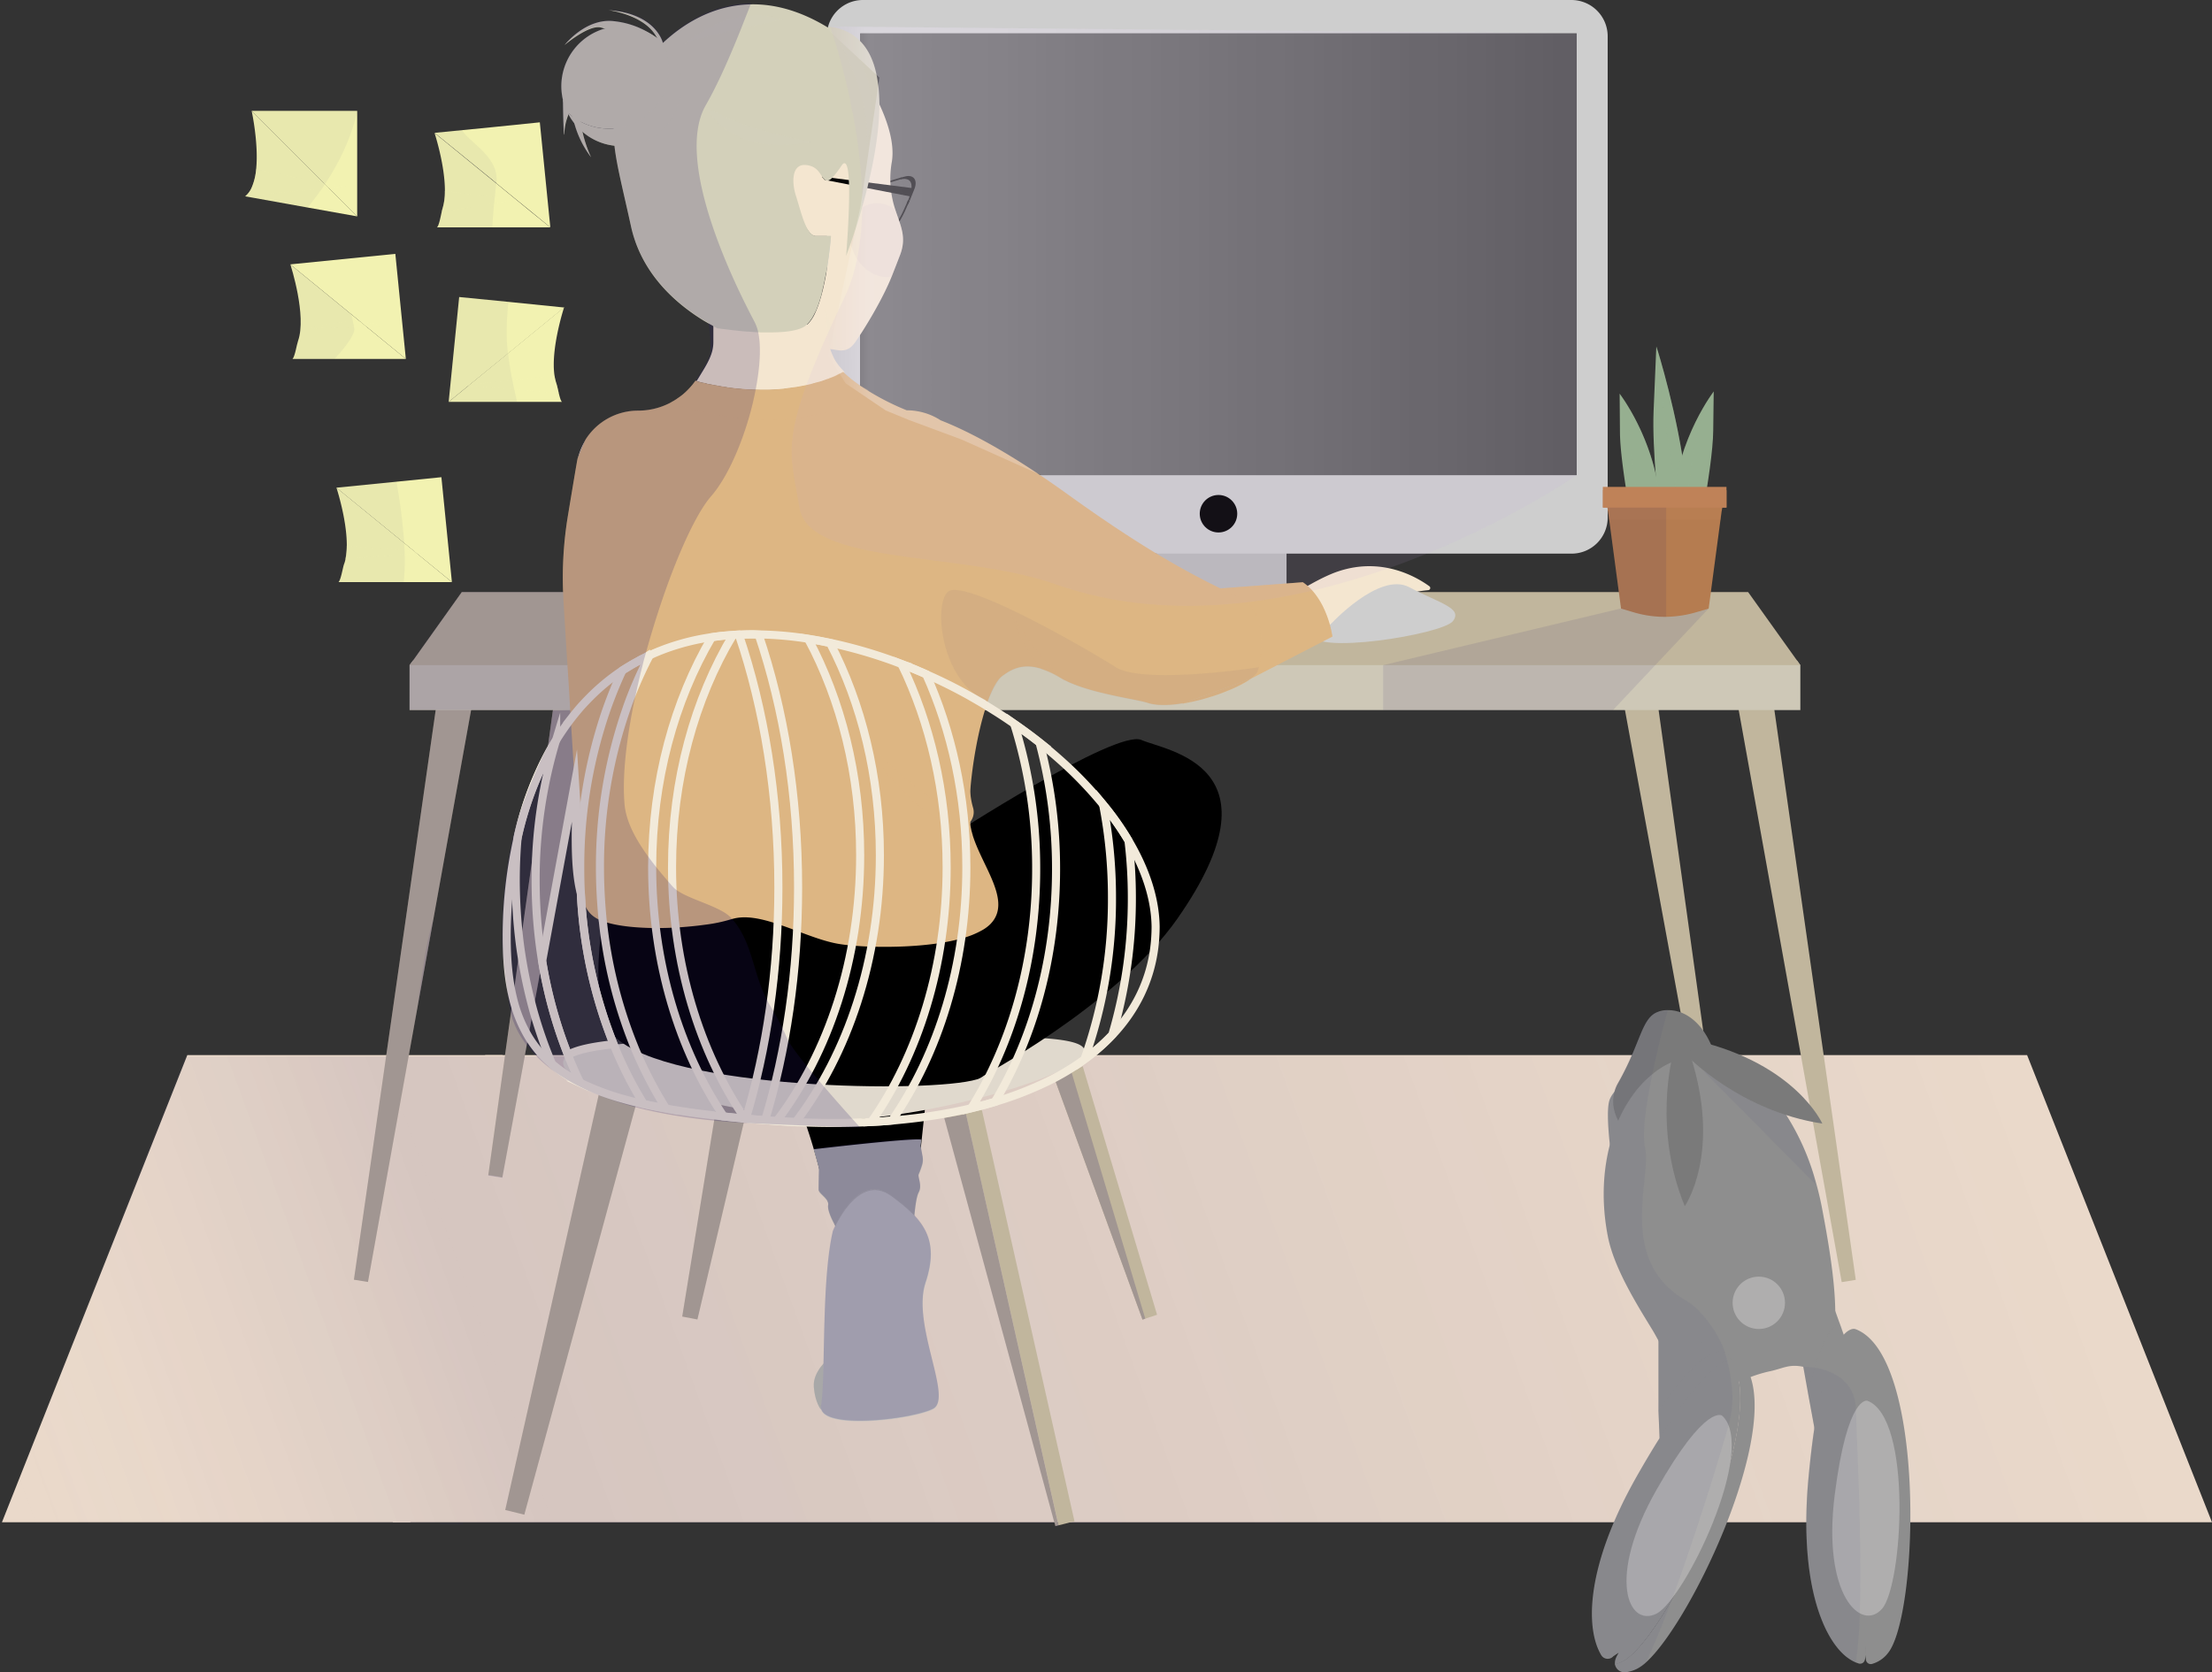<svg id="Layer_1" data-name="Layer 1" xmlns="http://www.w3.org/2000/svg" xmlns:xlink="http://www.w3.org/1999/xlink" viewBox="0 0 1368.6 1034.83"><rect x="0" y="0" width="1368.6" height="1034.83" fill="#333333" stroke="none"/><defs><linearGradient id="linear-gradient" x1="70.71" y1="-12.75" x2="1271.7" y2="424.93" gradientTransform="matrix(1, 0, 0, -1, -16.53, 1035.9)" gradientUnits="userSpaceOnUse"><stop offset="0" stop-color="#fff" stop-opacity="0"/><stop offset="0.05" stop-color="#bfbdd4" stop-opacity="0.1"/><stop offset="0.1" stop-color="#8582ac" stop-opacity="0.21"/><stop offset="0.15" stop-color="#57528d" stop-opacity="0.3"/><stop offset="0.19" stop-color="#363077" stop-opacity="0.39"/><stop offset="0.22" stop-color="#221c69" stop-opacity="0.45"/><stop offset="0.24" stop-color="#1b1464" stop-opacity="0.5"/><stop offset="0.98" stop-color="#1b1464" stop-opacity="0"/></linearGradient><linearGradient id="linear-gradient-2" x1="526.63" y1="880.7" x2="992.03" y2="880.7" gradientTransform="matrix(1, 0, 0, -1, -16.53, 1035.9)" gradientUnits="userSpaceOnUse"><stop offset="0" stop-color="#fff" stop-opacity="0"/><stop offset="0.06" stop-color="#fff" stop-opacity="0.29"/><stop offset="1" stop-color="#fff" stop-opacity="0"/></linearGradient></defs><polygon points="1368.6 942 1.2 942 115.9 652.9 1254.2 652.9 1368.6 942" style="fill:#ead9ca"/><polygon points="311 652.9 293.2 743.1 254.1 941 253.9 942 243 942 243.2 941 279 759.8 300.2 652.9 311 652.9" style="fill:#ead9ca"/><polygon points="1086 653.8 1143.2 942.9 1154.1 942.9 1096.9 653.8 1086 653.8" style="fill:#ead9ca"/><polygon points="1252.9 653.8 1367.3 942.9 286.3 942.4 286.1 943.3 272.3 943.3 272.5 942.4 0 942.9 114.7 653.8 1209 653.3 1252.9 653.8" style="opacity:0.2;isolation:isolate;fill:url(#linear-gradient)"/><path d="M362.23,257.5c.6,2.4,1.2,4.8,2,5.5h-70.1l12.1-9.9.9-.8h0l23.6-19.3,34.8-28.5c-.2.7-8.4,25.9-5.9,42.3a33.33,33.33,0,0,0,1.2,5C361.23,253,361.73,255.3,362.23,257.5Z" transform="translate(-16.53 -14.3)" style="fill:#f2f2b1"/><polygon points="349.1 190.3 349.1 190.3 314.3 218.8 290.6 238.1 290.6 238.1 289.7 238.8 277.6 248.7 284.1 183.8 314.6 186.8 349.1 190.3" style="fill:#f2f2b1"/><polygon points="340.5 140.7 340.5 140.7 328.7 131 319.7 123.7 307.1 113.4 307.1 113.3 269 82.3 269 82.2 303.6 78.8 334 75.7 340.5 140.7" style="fill:#f2f2b1"/><path d="M357,155h-70.1c1.3-1.2,2.2-6.5,2.9-9.5.2-.7.3-1.2.4-1.6a36.3,36.3,0,0,0,1.6-11.3c.1-15.9-6.2-35.4-6.4-36l38.1,31.1,12.7,10.4,8.9,7.3Z" transform="translate(-16.53 -14.3)" style="fill:#f2f2b1"/><path d="M336.23,138l-14.1,2.2-32.4,5.2c.2-.7.3-1.2.4-1.6a36.3,36.3,0,0,0,1.6-11.3l30.7,3.8Z" transform="translate(-16.53 -14.3)" style="fill:#f2f2b1;opacity:0.4;isolation:isolate"/><polygon points="221 68.6 221 133.9 200.3 113.2 155.7 68.6 221 68.6" style="fill:#f2f2b1"/><path d="M237.53,148.2l-30.8-5.5-34.5-6.2-4-.7.2-.2a14.62,14.62,0,0,0,3.8-5.2,36.57,36.57,0,0,0,2.8-11.6c1.6-15.9-2.8-35.9-2.8-35.9l44.6,44.6Z" transform="translate(-16.53 -14.3)" style="fill:#f2f2b1"/><polygon points="244.6 157.1 251.1 222.1 179.6 163.6 244.6 157.1" style="fill:#f2f2b1"/><path d="M267.63,236.4h-70.1c1.5-1.5,2.6-8.9,3.4-11.1,5.5-15.7-4.5-46.5-4.7-47.3L234,208.9h0Z" transform="translate(-16.53 -14.3)" style="fill:#f2f2b1"/><polygon points="279.6 360.2 279.6 360.2 257.8 342.4 257.8 342.4 256 340.9 250 336 246.7 333.3 208.1 301.8 245.2 298.1 273.1 295.3 279.6 360.2" style="fill:#f2f2b1"/><path d="M224.63,316.1Z" transform="translate(-16.53 -14.3)" style="fill:#f2f2b1"/><path d="M296.13,374.5H226c1.5-1.5,2.6-8.9,3.4-11.1a16.81,16.81,0,0,0,.9-3.2,42.23,42.23,0,0,0,.8-8.2c.1-15.9-6.2-35.3-6.4-35.9l38.6,31.5,3.3,2.7,6,4.9,1.8,1.5h0Z" transform="translate(-16.53 -14.3)" style="fill:#f2f2b1"/><path d="M282.93,356l-8.6.7h0l-7.5.6-36.6,2.9a42.23,42.23,0,0,0,.8-8.2l35.7,2.7,5.7.4Z" transform="translate(-16.53 -14.3)" style="fill:#f2f2b1;opacity:0.4;isolation:isolate"/><path d="M207.43,217.6s28.1-8.7,45.7-1.3Z" transform="translate(-16.53 -14.3)" style="fill:#f2f2b1;opacity:0.4;isolation:isolate"/><path d="M230.33,129.5l-10.5,1.1-4.1.4-47.3,4.7a14.62,14.62,0,0,0,3.8-5.2,36.57,36.57,0,0,0,2.8-11.6c10,2.2,28.7,6.3,41.8,8.7.4.1.7.1,1.1.2A112.83,112.83,0,0,0,230.33,129.5Z" transform="translate(-16.53 -14.3)" style="fill:#f2f2b1;opacity:0.4;isolation:isolate"/><path d="M362.23,257.5l-56-4.4-3.6-.3,4.5-.5,52.5-5.5a24.41,24.41,0,0,0,1.2,5C361.23,253,361.73,255.3,362.23,257.5Z" transform="translate(-16.53 -14.3)" style="fill:#f2f2b1;opacity:0.4;isolation:isolate"/><rect x="715.7" y="327.3" width="80.3" height="54.4" style="fill:#bababa"/><polygon points="1139.5 793.4 1148.2 792 1095.7 424.4 1073.7 427.9 1139.5 793.4" style="fill:#c1b69d"/><polygon points="1054.2 704.7 1062.9 703.3 1020.8 400.5 998.9 404.1 1054.2 704.7" style="fill:#c1b69d"/><path d="M310.13,442.2,308,453.7l-23.3,129.2h0l-10.1,56h0l-8.4,46.5-22,122.2-8.7-1.4,17.4-120.6,33.2-231.9,2.2-15Z" transform="translate(-16.53 -14.3)" style="fill:#c1b69d"/><polygon points="366.1 427.9 365.6 430.6 364 439.4 355.8 484.3 355.8 484.3 335.5 594.6 329.9 625 326.9 641.3 321.4 671.3 310.8 728.5 302.1 727.1 309.9 671.3 317.4 617.6 321.8 585.4 338.1 468.7 342.1 439.4 344.2 424.4 352.1 425.7 366.1 427.9" style="fill:#c1b69d"/><path d="M507.83,690.6a358.53,358.53,0,0,1,15.5,46.8c5,20.4,12.6,43.4,12.6,43.4h44.3l4.8-44.6,4.8-45.2Z" transform="translate(-16.53 -14.3)"/><path d="M539.73,219" transform="translate(-16.53 -14.3)" style="fill:none"/><path d="M564.53,274.5c-20-10-25.6-25.4-26.5-37.4" transform="translate(-16.53 -14.3)" style="fill:none"/><path d="M546,225.5c-.2.3-.4.5-.6.8a9.86,9.86,0,0,1-7.5,4.7,9,9,0,0,1-2.8-.1c-.5-.1-1-.1-1.4-.2a4.33,4.33,0,0,1-.5-.1,4.33,4.33,0,0,1-.5-.1c-.4-.1-.8-.1-1.1-.2s-.4-.1-.7-.1a4.48,4.48,0,0,0-1.1-.1l-.1.3a33.35,33.35,0,0,0,1.6,4,39.87,39.87,0,0,0,7.7,10.1h0a.1.1,0,0,1,.1.1,70.5,70.5,0,0,0,5.8,5.1h0l.1.1c.7.5,1.3,1,2,1.5a9.06,9.06,0,0,0,1.6,1.1V221.6C547.73,223,546.83,224.3,546,225.5Zm0,0c-.2.3-.4.5-.6.8a9.86,9.86,0,0,1-7.5,4.7,9,9,0,0,1-2.8-.1c-.5-.1-1-.1-1.4-.2a4.33,4.33,0,0,1-.5-.1,4.33,4.33,0,0,1-.5-.1c-.4-.1-.8-.1-1.1-.2s-.4-.1-.7-.1a4.48,4.48,0,0,0-1.1-.1l-.1.3a33.35,33.35,0,0,0,1.6,4,39.87,39.87,0,0,0,7.7,10.1h0a.1.1,0,0,1,.1.1,70.5,70.5,0,0,0,5.8,5.1h0l.1.1c.7.5,1.3,1,2,1.5a9.06,9.06,0,0,0,1.6,1.1V221.6C547.73,223,546.83,224.3,546,225.5ZM988.83,14.3H550.43a22.35,22.35,0,0,0-21.5,16.3c0,.1-.1.3-.1.4-.1.4-.2.9-.3,1.3v.2a25.81,25.81,0,0,0-.4,4V180.7h0V334.6a21.67,21.67,0,0,0,5.7,14.8h0a22.21,22.21,0,0,0,16.7,7.5h438.4a22.32,22.32,0,0,0,22.3-22.3V36.6A22.47,22.47,0,0,0,988.83,14.3Zm3.2,294H548.73V35H992ZM546,225.5c-.2.3-.4.5-.6.8a9.86,9.86,0,0,1-7.5,4.7,9,9,0,0,1-2.8-.1c-.5-.1-1-.1-1.4-.2a4.33,4.33,0,0,1-.5-.1,4.33,4.33,0,0,1-.5-.1c-.4-.1-.8-.1-1.1-.2s-.4-.1-.7-.1a4.48,4.48,0,0,0-1.1-.1l-.1.3a33.35,33.35,0,0,0,1.6,4,39.87,39.87,0,0,0,7.7,10.1h0a.1.1,0,0,1,.1.1,70.5,70.5,0,0,0,5.8,5.1h0l.1.1c.7.5,1.3,1,2,1.5a9.06,9.06,0,0,0,1.6,1.1V221.6C547.73,223,546.83,224.3,546,225.5Zm0,0c-.2.3-.4.5-.6.8a9.86,9.86,0,0,1-7.5,4.7,9,9,0,0,1-2.8-.1c-.5-.1-1-.1-1.4-.2a4.33,4.33,0,0,1-.5-.1,4.33,4.33,0,0,1-.5-.1c-.4-.1-.8-.1-1.1-.2s-.4-.1-.7-.1a4.48,4.48,0,0,0-1.1-.1l-.1.3a33.35,33.35,0,0,0,1.6,4,39.87,39.87,0,0,0,7.7,10.1h0a.1.1,0,0,1,.1.1,70.5,70.5,0,0,0,5.8,5.1h0l.1.1c.7.5,1.3,1,2,1.5a9.06,9.06,0,0,0,1.6,1.1V221.6C547.73,223,546.83,224.3,546,225.5Z" transform="translate(-16.53 -14.3)" style="fill:#cecece"/><rect x="532.2" y="20.7" width="443.3" height="273.3" style="fill:#565656"/><path d="M474.33,0Z" transform="translate(-16.53 -14.3)" style="fill:#fffae9"/><path d="M444.53,268.3a48.48,48.48,0,0,1-11.2,10.9" transform="translate(-16.53 -14.3)" style="fill:none"/><path d="M581.93,130.8c-.6,1.6-1.7,4.3-3,7.5,6.2-15.5-3.2-14-5.2-13.5,1-.3,1.8-.5,2.5-.7C581.23,122.6,583.83,125.6,581.93,130.8Z" transform="translate(-16.53 -14.3)" style="stroke:#000;stroke-miterlimit:10"/><path d="M569.63,154.1c2.1-.4,5.6-7.3,8.3-13.7.3-.7.6-1.5.9-2.1" transform="translate(-16.53 -14.3)" style="fill:none;stroke:#000;stroke-miterlimit:10"/><path d="M574.53,124.5l-1.3.4c-3.9,1.1-9.3,2.8-9.3,2.8" transform="translate(-16.53 -14.3)" style="fill:none;stroke:#000;stroke-miterlimit:10"/><path d="M453,251.5c.2-.6.4-1.3.6-1.9a70.26,70.26,0,0,0,2.5-16.2,83.81,83.81,0,0,0-.8-17c0-.3-.1-.5-.1-.7-.2-.9-.3-1.4-.3-1.4" transform="translate(-16.53 -14.3)" style="fill:none"/><path d="M687.53,664.6c0,5.5-14.7,13.4-37.3,21-4.6,1.6-9.5,3.1-14.7,4.6-4.6,1.3-9.5,2.7-14.5,3.9h0c-10.2,2.6-21.1,5-32.4,7.1-5.8,1.1-11.7,2-17.7,2.9-4.5.7-8.9,1.2-13.4,1.8a371.51,371.51,0,0,1-42.9,2.7h-5.7c-1.3,0-2.6,0-3.9-.1h-.2c-2.6-.1-5.2-.1-7.8-.2-6.7-.3-13.2-.7-19.7-1.3-6.2-.5-12.4-1.2-18.4-2-5.1-.7-10.1-1.4-15-2.2h-.1c-5.3-.9-10.4-1.8-15.3-2.9s-9.8-2.2-14.3-3.3c-13.2-3.4-24.4-7.1-32.8-10.9a75.12,75.12,0,0,1-7-3.6h0c-6.1-3.6-9.5-7-9.5-10.1,0-1.7,1.1-3.3,3.1-4.6,4.7-3.1,14.6-5.2,28.2-6.6l6-.6c1.9-.2,3.8-.3,5.8-.5,9.5-.7,20.2-1.1,31.7-1.4l12.2-.3c11.5-.2,23.7-.3,36.3-.3h25.4c4.1,0,8.2,0,12.4-.1s8.2-.1,12.3-.1c14.9-.2,30-.6,44.7-.9l12.3-.3c7.7-.2,15.2-.3,22.4-.3,5.8-.1,11.4-.1,16.8-.1h4.7c4.3,0,8.3.1,12.2.3,4.2.1,8,.3,11.6.6C678.23,657.9,687.53,660.2,687.53,664.6Z" transform="translate(-16.53 -14.3)" style="fill:#e0d9cd"/><path d="M573.33,172.3c-1.5,3.9-3.2,8.3-5.1,13.1-5.4,13.7-16.9,32.7-22.8,41-1.5,2-3.6,4.4-7.5,4.7a9,9,0,0,1-2.8-.1c-1.9-.3-4-.6-5.5-.8a11.56,11.56,0,0,0-1.7-.1c-3.1.4-3.4,4.9-7.6,4.7-16.1-.8-38.9-6.2-59.9-17.3,15.9,2.2,45.7,5.1,54.6-1.5l.2-.2c.2-.2.4-.3.6-.5l1-1a23.06,23.06,0,0,0,3.9-6c7.7-16.2,9.9-47.9,9.9-47.9h-9.3c-6.2,0-9.3-15.4-22.9-32.7l12.3-18.5c22.9-4.3,10.6,29.6,26,8,13.2-18.4,1.6-66-2-79.6,10.8,13.9,37.7,51.6,33.6,76.8a60.5,60.5,0,0,0,2.1,29.5C573.63,153.9,577.73,161,573.33,172.3Z" transform="translate(-16.53 -14.3)" style="fill:#f4e6d0"/><path d="M573.33,172.3c-1.5,3.9-3.2,8.3-5.1,13.1-9,1.9-19.2-4.4-23.7-15.2-5-12-1.3-25,8.4-29,5.6-2.3,12.1-1.2,17.4,2.6C573.63,153.9,577.73,161,573.33,172.3Z" transform="translate(-16.53 -14.3)" style="fill:#e0d0c6;opacity:0.3;isolation:isolate"/><path d="M393.53,559.9s-17.4,75.6,3.5,96c33.3,32.5,195.1,35.1,224,26.3s5.7-122.2,5.7-122.2Z" transform="translate(-16.53 -14.3)"/><path d="M379,286.3c-1.7,3.9-3.3,7.7-4.9,11.6A38.62,38.62,0,0,1,379,286.3Z" transform="translate(-16.53 -14.3)" style="fill:#f4e6d0"/><path d="M602.93,532.9s104-67.6,119.8-60.7,88.4,15.8,22.4,110.4c-38,54.4-124.2,99.6-124.2,99.6Z" transform="translate(-16.53 -14.3)"/><path d="M539.13,244.5c-.6.3-1.1.6-1.7.9a5.36,5.36,0,0,1-1.1.5h0l-.6.3-.6.3-.6.3c-.6.3-1.2.5-1.8.8a1.42,1.42,0,0,1-.6.2c-.6.2-1.2.5-1.8.7-.4.2-.9.3-1.3.5s-.5.2-.8.3h-.1a6.89,6.89,0,0,0-.8.3c-.3.1-.5.2-.8.3-.5.2-1,.3-1.4.5-.6.2-1.1.3-1.7.5h0c-.5.2-1.1.3-1.7.5-.2.1-.4.1-.6.2a2.92,2.92,0,0,1-.9.2.35.35,0,0,0-.2.1,8.33,8.33,0,0,0-1.5.4c-.1,0-.1,0-.2.1h-.2c-.7.2-1.4.3-2.2.5-.2,0-.3.1-.5.1l-1.7.3c-1.5.3-3,.6-4.5.8h0c-.2,0-.4.1-.6.1a9.85,9.85,0,0,1-1.7.2h0l-2.2.3h0c-.5.1-1,.1-1.5.2a2.49,2.49,0,0,0-.8.1,1.27,1.27,0,0,0-.6.1c-1.8.2-3.5.3-5.2.4s-3.5.2-5.2.2c-2.5,0-5,0-7.3-.1h-.5c-1.6-.1-3.2-.1-4.7-.2s-3.1-.2-4.5-.4h0a21.16,21.16,0,0,0-2.4-.2l-2.5-.3-2.3-.3c-.4-.1-.7-.1-1.1-.2s-.7-.1-1.1-.2h0l-2.1-.3c-.3-.1-.7-.1-1-.2h0c-.2,0-.3-.1-.5-.1-.8-.1-1.6-.3-2.4-.4h0a.6.6,0,0,1-.4-.1c-.8-.1-1.5-.3-2.2-.4a5.16,5.16,0,0,0-1.1-.2c-.2,0-.3-.1-.5-.1h0c-.2,0-.3-.1-.5-.1a6.37,6.37,0,0,1-.7-.2c-.1,0-.1,0-.2-.1h0c-.2,0-.4-.1-.6-.1a4.33,4.33,0,0,1-.5-.1,4.25,4.25,0,0,0-1.1-.2c-.1,0-.2-.1-.3-.1s-.3-.1-.5-.1-.2-.1-.3-.1-.2-.1-.3-.1-.3-.1-.5-.1-.2-.1-.3-.1-.2-.1-.3-.1-.2-.1-.3-.1-.2,0-.2-.1H448c-.1,0-.1,0-.2-.1a.44.44,0,0,1-.3-.1h0c.7-1,1.3-2,1.9-3,2.6-4.3,5.5-8.7,7.2-13.6a22.56,22.56,0,0,0,1.3-7.4v-13l25.8.9,32.6,1.2h0l12.2.4h.9V225a16.79,16.79,0,0,0,.7,5h0c0,.1.1.2.1.3a33.35,33.35,0,0,0,1.6,4c1.4,3.6,4.1,7,7.3,10.2Z" transform="translate(-16.53 -14.3)" style="fill:#f4e6d0"/><polygon points="1113.9 411.6 1113.9 439.4 253.4 439.4 253.4 411.6 255.5 408.8 1111.9 408.8 1113.9 411.6" style="fill:#cec8b7"/><polygon points="1113.9 411.6 253.4 411.6 255.5 408.8 285.7 366.4 1081.6 366.4 1111.9 408.8 1113.9 411.6" style="fill:#c1b69d"/><polygon points="364 439.7 364 439.7 355.8 484.6 355.8 484.6 335.5 594.9 329.9 625.2 326.9 641.6 321.4 671.5 310.8 728.8 302.1 727.4 309.9 671.5 317.4 617.9 321.8 585.7 338.1 468.9 342.1 439.7 342.1 439.7 357.5 439.4 364 439.7" style="fill:#271768;opacity:0.2;isolation:isolate"/><path d="M616.93,441.7v82.6c0-.3-.1-.6-.1-1C616.73,522.5,616.93,450,616.93,441.7Z" transform="translate(-16.53 -14.3)" style="fill:#f4e6d0"/><path d="M796.93,414.4v1.3a4.87,4.87,0,0,1-.1,1.2c-.1,1.4-.2,2.7-.4,3.9-.1.5-.1.9-.2,1.4,0,.3-.1.5-.1.8-.2,1-.3,2-.5,2.8,0,.2-.1.3-.1.5s-.1.5-.2.8a13.7,13.7,0,0,1-.7,2.4c0,.1-.1.2-.1.3s-.1.2-.2.3-.2.3-.3.5a1,1,0,0,1-.4.5,6.47,6.47,0,0,1-.8.9l-.6.6a15,15,0,0,1-1.3,1.1l-42.8,15.8c-8.4,1.4-16.2,1.5-21.6-.3-7.3-2.4-34.8-5.7-51-13.9-1-.5-2-1.1-3-1.7a55,55,0,0,0-11.5-5.4c-11.8-3.8-18.9.3-24.5,4.5-2.6,2-5.1,6.2-7.4,11.8-.8,1.9-1.6,4-2.3,6.2a21.28,21.28,0,0,0-.8,2.7c-4.5,14.4-7.8,33.4-9.1,49.1a14,14,0,0,0,0,2.9,45.12,45.12,0,0,0,1.7,8.9,9.64,9.64,0,0,1-1.7,8.5h0a.37.37,0,0,0-.1.3h0v1.4a39.22,39.22,0,0,0,1.5,6.6c5.9,19.1,23.2,39.5,12.4,53.4-.5.6-1,1.2-1.5,1.7a23.13,23.13,0,0,1-4.8,3.6,52.69,52.69,0,0,1-13.3,5.3h0c-.2.1-.5.1-.7.2-3.7,1-7.7,1.8-11.9,2.5-13.9,2.2-29.8,2.7-42.9,2.3-4.4-.1-8.5-.4-12.1-.7-2.5-.2-4.8-.5-6.8-.8-8.4-1.2-17.7-4.7-27-8.2-4-1.5-8.1-3-12.1-4.3-9.9-3.3-19.4-5.4-27.4-3.3-.5.1-1,.3-1.5.4a93.74,93.74,0,0,1-15.7,3.3c-5.7.8-12,1.4-18.6,1.8-4,.2-8.2.3-12.2.3-12.6-.1-24.7-1.3-32.8-4.3-.1,0-.1,0-.2-.1s-.1,0-.2-.1a18.32,18.32,0,0,1-6.9-4.1c-2.9-2.9-5-7.5-6.4-12.9h0c-4.6-17.6-2.8-44.4-2.8-55.6l-.8-12.9h0l-2.5-39.7-.3-5.2-.8-13.7-.9-14.1-.2-2.8-2.2-35.8-.3-6.6a234.66,234.66,0,0,1,3-47.4c2.7-16.3,5.6-33.8,6-35.4h0c1.6-3.8,3.2-7.7,4.9-11.6h0a38.44,38.44,0,0,1,32.6-17.9,42.91,42.91,0,0,0,19.3-4.6,8.26,8.26,0,0,0,1.3-.7c.9-.5,1.8-1,2.7-1.6s1.7-1.2,2.6-1.8a36.33,36.33,0,0,0,4.7-4.1,42.65,42.65,0,0,0,4.8-5.7h0c.1,0,.2.1.3.1a.31.31,0,0,1,.2.1h.2c.1,0,.2,0,.2.1a.35.35,0,0,1,.2.1c.1,0,.2.1.3.1s.2.1.3.1.5.1.8.2l1.2.3a3.59,3.59,0,0,0,1.1.2,4.33,4.33,0,0,1,.5.1c.2,0,.4.1.6.1s.2,0,.2.1a1.85,1.85,0,0,1,.7.2c.2,0,.3.1.5.1s.3.1.5.1a4.25,4.25,0,0,0,1.1.2c.7.1,1.4.3,2.2.4.1,0,.2.1.4.1h0c.8.1,1.6.3,2.4.4.2,0,.3.1.5.1h0c.3.1.7.1,1,.2l2.1.3h0c.4.1.7.1,1.1.2a4.25,4.25,0,0,1,1.1.2l2.3.3,2.5.3a19.42,19.42,0,0,0,2.4.2h0c1.5.1,3,.3,4.5.4s3.1.2,4.7.2h.5c2.4.1,4.8.1,7.4.1,1.7,0,3.4-.1,5.1-.2s3.5-.2,5.2-.4a1.27,1.27,0,0,0,.6-.1c.3,0,.5-.1.8-.1.5-.1,1-.1,1.5-.2h0l2.2-.3h0a9.85,9.85,0,0,1,1.7-.2c.2,0,.4-.1.6-.1h0c1.5-.2,3-.5,4.5-.8h0l1.6-.3h0c.2,0,.3-.1.5-.1.7-.2,1.4-.3,2.2-.5.1,0,.3-.1.4-.1a8.33,8.33,0,0,0,1.5-.4c.1,0,.2,0,.2-.1a2.92,2.92,0,0,1,.9-.2,1.42,1.42,0,0,0,.6-.2,30827137529289.48,30827137529289.48,0,0,0,1.6-.4h0a3.09,3.09,0,0,1,.8-.2c.2,0,.3-.1.4-.1s.3-.1.4-.1c.5-.2,1-.3,1.5-.5.3-.1.5-.2.8-.3a6.89,6.89,0,0,0,.8-.3h.1c.3-.1.5-.2.8-.3a1.85,1.85,0,0,1,.7-.2,24,24,0,0,1,2.5-1,1.42,1.42,0,0,1,.6-.2l.6-.3a8.86,8.86,0,0,0,1.7-.8l1.2-.6c.9-.5,1.9-.9,2.8-1.4h0a81.62,81.62,0,0,0,9.6,7.8,12.74,12.74,0,0,0,1.9,1.3c1.1.8,2.3,1.5,3.4,2.2a158.14,158.14,0,0,0,24.4,12.4,38.63,38.63,0,0,1,21,6.2c13.8,5.4,33.8,15.3,61.2,33.7h0c5.7,3.8,11.7,8,18.1,12.6,21.8,15.7,39.3,27.1,53.6,35.8a4.35,4.35,0,0,0,.7.4c17.8,10.7,30.3,17,39.2,21.4a5.94,5.94,0,0,1,.8.4c1.4.7,2.7,1.3,3.9,1.9.9.4,1.7.9,2.5,1.3.3.1.5.3.8.4s.5.3.8.4a58.53,58.53,0,0,1,6.5,3.9,1.38,1.38,0,0,1,.4.3c.1.1.2.1.2.2a13.72,13.72,0,0,1,1.8,1.6c.4.4.7.8,1.1,1.2.2.2.3.4.5.6a3,3,0,0,1,.5.7c.2.2.3.5.5.7a18.39,18.39,0,0,1,1.9,4c.2.6.5,1.3.7,1.9.1.3.2.7.3,1a2.35,2.35,0,0,1,.2.8c0,.2.1.3.1.5a9.36,9.36,0,0,0,.4,1.6v.2c.1.3.1.7.2,1.1s.1.7.2,1.1v.2c.1.4.1.8.2,1.2v.1a.9.9,0,0,0,.1.5c0,.3.1.6.1.8a9.7,9.7,0,0,1,.1,1.7,3.4,3.4,0,0,0,.1,1A9.88,9.88,0,0,1,796.93,414.4Z" transform="translate(-16.53 -14.3)" style="fill:#ddb683"/><polygon points="510.2 111.3 508.5 109.3 565.3 116.5 563.4 121.6 510.2 111.3"/><path d="M791,433.9c-7.9,6.1-26.5,13.2-42.8,15.8Z" transform="translate(-16.53 -14.3)" style="fill:#ddb683"/><path d="M560.63,78.7c0,15.7-3,33.1-6.7,48.6-.3,1.1-.5,2.3-.8,3.4-1,3.9-2,7.7-3,11.2-.1.4-.2.7-.3,1.1-.3,1.1-.6,2.1-.9,3.2-.8,2.8-1.7,5.5-2.5,8h0c-1.3,3.9-2.4,7.4-3.4,10.2-1.8,5.2-3,8.3-3,8.3s2.3-27.3,1.8-44.2c0-1-.1-1.9-.1-2.8-.4-8.4-1.8-13.2-4.8-8.6a49.92,49.92,0,0,1-5.6,7.3,5.85,5.85,0,0,1-2.4,1.6h0a1.27,1.27,0,0,1-.6.1,2.65,2.65,0,0,1-1.4-.5,7.07,7.07,0,0,1-1.7-2c-1.5-2.2-3.2-5.3-6.9-6.5-12.1-4-12.3,9.3-9.3,18.5,2.5,7.6,5.1,19.5,9.4,23.4a4.53,4.53,0,0,0,3,1.3h9.2v.8a2.49,2.49,0,0,1-.1.8c0,.3-.1.6-.1,1s-.1.9-.1,1.5a1.27,1.27,0,0,1-.1.6c0,.4-.1.7-.1,1.1v.4a.9.9,0,0,1-.1.5.9.9,0,0,1-.1.5c-.1,1.1-.3,2.3-.4,3.5a11.08,11.08,0,0,0-.2,1.9.9.9,0,0,1-.1.5c-.1.4-.1.8-.2,1.2a11,11,0,0,0-.2,1.8l-.3,1.8c0,.3-.1.6-.1.9-.1.5-.2,1.1-.3,1.6h0a17,17,0,0,1-.4,2.2c-.1.3-.1.7-.2,1l-.6,3v.1c-.2,1-.4,2-.6,2.9-.1.3-.1.7-.2,1l-.6,2.4c0,.2-.1.4-.1.6-.1.5-.3,1-.4,1.5v.2c-.2.8-.4,1.5-.6,2.2h0a68,68,0,0,1-2.7,8,10.09,10.09,0,0,1-.7,1.5,3,3,0,0,1-.4.8c-.2.3-.3.7-.5,1-.3.5-.6,1.1-.9,1.6a13,13,0,0,1-1,1.5c-.2.2-.3.5-.5.7-.5.6-.9,1.2-1.4,1.7l-.2.2c-.1.1-.2.3-.4.4s-.4.3-.6.5l-.2.2c-4.1,3.1-12.7,4.1-22.3,4.1h-4.9c-.8,0-1.7-.1-2.5-.1h-.1c-1,0-2-.1-3-.2h-.2c-1.1-.1-2.2-.2-3.2-.2-2.1-.2-4.2-.3-6.3-.6-.7-.1-1.4-.1-2-.2l-2.4-.3-2.4-.3-2.7-.3a9.85,9.85,0,0,0-1.7-.2c-.3,0-.5-.1-.8-.1-1-.5-2.1-1.1-3.1-1.7-.8-.5-1.7-.9-2.5-1.4-1-.6-2.1-1.2-3.1-1.8-21.1-13-39.1-32.1-44.8-58.3-4.8-22-8.8-37.2-10.2-49.6a79.57,79.57,0,0,1-.5-10.7c.4-12,4.6-22,14.9-35.2a95.91,95.91,0,0,1,15.1-17.6l.1-.1c.1,0,.1-.1.2-.1,11.9-11.2,30.4-23.5,54.4-24,13.9-.3,29.5,3.4,46.8,13.7.1.1.2.1.3.2s.5.3.7.4a.1.1,0,0,1,.1.1,4.28,4.28,0,0,1,1.3-.5h.6c7.7,1.2,13.6,4.3,18,8.8,5.3,5.4,8.5,12.7,10.2,21.2h0c.4,2,.7,4.1,1,6.2h0A104.82,104.82,0,0,1,560.63,78.7Z" transform="translate(-16.53 -14.3)" style="fill:#d3d0ba"/><path d="M811.13,385.9s20.1-13.8,33.9-18.2c27.3-8.9,48.6,4.1,55.9,9.4a1.34,1.34,0,0,1-.7,2.4c-5.1.5-15.2,1.9-24.7,6-13.3,5.8-47.9,20.5-47.9,20.5Z" transform="translate(-16.53 -14.3)" style="fill:#f4e6d0"/><path d="M258.83,512.2" transform="translate(-16.53 -14.3)" style="fill:#f4e6d0;stroke:#000;stroke-miterlimit:10"/><path d="M839.43,401s30.4-33.3,49.1-23.3,33.3,12.8,26.9,21-88.4,21.5-87.7,7.3S839.43,401,839.43,401Z" transform="translate(-16.53 -14.3)" style="fill:#cecece"/><path d="M840.93,408.2,791,434h0l-42.8,15.8,12.3-41.6s.3-18-7.2-28.4l18.8-1.4h0l50.5-3.8a12.13,12.13,0,0,1,1.4,1c4.3,3.2,7.8,8,10.6,13.1A66.12,66.12,0,0,1,840.93,408.2Z" transform="translate(-16.53 -14.3)" style="fill:#ddb683"/><path d="M794.63,429.7c3.1-9.3,4.4-31.7-4.9-40.9-3.3-3.3-8.7-5.9-17.7-10.4l50.5-3.8a12.13,12.13,0,0,1,1.4,1,36.16,36.16,0,0,1,10.6,13.1,67,67,0,0,1,6.3,19.5L790.93,434C793,432.4,794.23,431,794.63,429.7Z" transform="translate(-16.53 -14.3)" style="fill:#ddb683;opacity:0.3;isolation:isolate"/><path d="M437.93,67.7a37,37,0,0,1-37,37c-1.4,0-2.7-.1-4-.2A36.32,36.32,0,0,1,377,95.9a35.24,35.24,0,0,1-5-5.2,30.18,30.18,0,0,1-3.7-5.6c-.3-.6-.6-1.2-.9-1.7.4.4.8.7,1.2,1.1a21.1,21.1,0,0,0,2.3,1.9,44.52,44.52,0,0,0,5.1,3.3,36.76,36.76,0,0,0,17.2,4.2c1.1,0,2.1,0,3.2-.1a37,37,0,0,0,33.9-36.9,37.69,37.69,0,0,0-3.5-15.8A37.57,37.57,0,0,1,437.93,67.7Z" transform="translate(-16.53 -14.3)" style="fill:#d3d0ba"/><path d="M430.23,56.9a37,37,0,0,1-33.9,36.9c-1,.1-2.1.1-3.2.1a36.76,36.76,0,0,1-17.2-4.2,27.76,27.76,0,0,1-5.1-3.3,21.1,21.1,0,0,1-2.3-1.9,12,12,0,0,1-1.2-1.1,36.1,36.1,0,0,1-2.5-7.2,39.72,39.72,0,0,1-1-8.6,37.16,37.16,0,0,1,27.1-35.7,36.81,36.81,0,0,1,30.2,4.6,24.26,24.26,0,0,1,2,1.4,30.71,30.71,0,0,1,3.4,2.9c.1.1.2.2.3.2A40.09,40.09,0,0,1,430.23,56.9Z" transform="translate(-16.53 -14.3)" style="fill:#d3d0ba"/><path d="M437.93,67.7a37,37,0,0,1-37,37c-1.4,0-2.7-.1-4-.2A36.32,36.32,0,0,1,377,95.9a35.24,35.24,0,0,1-5-5.2,30.18,30.18,0,0,1-3.7-5.6c-.3-.6-.6-1.2-.9-1.7.4.4.8.7,1.2,1.1a21.1,21.1,0,0,0,2.3,1.9,44.52,44.52,0,0,0,5.1,3.3,36.76,36.76,0,0,0,17.2,4.2c1.1,0,2.1,0,3.2-.1a37,37,0,0,0,33.9-36.9,37.69,37.69,0,0,0-3.5-15.8A37.57,37.57,0,0,1,437.93,67.7Z" transform="translate(-16.53 -14.3)" style="fill:#d3d0ba;opacity:0.2;isolation:isolate"/><path d="M426.73,41.1l-.4-.1-35.4-9-2.3-.6c-7.2-2.3-22,10.1-22.8,10.8.6-.8,13.4-16.8,30.5-14.8a52.86,52.86,0,0,1,24.8,9.2,18.18,18.18,0,0,1,2.1,1.7c0-.1-.1-.2-.1-.3-6.7-14-28-17.1-30-17.4,27.2,1.9,32.8,17.5,33.5,20.1A.58.58,0,0,0,426.73,41.1Z" transform="translate(-16.53 -14.3)" style="fill:#d3d0ba"/><path d="M374.83,76.2a19.81,19.81,0,0,0-4.2,4.5,8.79,8.79,0,0,0-.6,1c-.5.8-1,1.8-1.5,2.8a4.88,4.88,0,0,0-.3.7,34.38,34.38,0,0,0-2.5,11c-.5,8.1-.9-20-.9-20Z" transform="translate(-16.53 -14.3)" style="fill:#d3d0ba"/><path d="M382.23,111.6a61.65,61.65,0,0,1-10.3-20.8c-.5-1.6-.8-3-1.1-4.3-.4-2-.7-3.6-.8-4.7a12.35,12.35,0,0,1-.2-1.8l.8.8,5.2,5.3c0,1.2,0,2.4.1,3.6a42.18,42.18,0,0,0,1,6.2A78.93,78.93,0,0,0,382.23,111.6Z" transform="translate(-16.53 -14.3)" style="fill:#d3d0ba"/><path d="M534.63,37.4s21.1,37.3,18.1,67.3C552.73,104.7,566.23,55.2,534.63,37.4Z" transform="translate(-16.53 -14.3)" style="fill:#d3d0ba;opacity:0.3;isolation:isolate"/><path d="M517.83,102.2s-46.1-9-64.9-22.3C453,79.9,466.53,112.2,517.83,102.2Z" transform="translate(-16.53 -14.3)" style="fill:#d3d0ba;opacity:0.3;isolation:isolate"/><path d="M438.93,42.2s30-27.4,61.7-15.6C500.63,26.6,442.23,38.1,438.93,42.2Z" transform="translate(-16.53 -14.3)" style="fill:#d3d0ba;opacity:0.3;isolation:isolate"/><path d="M538,231a9,9,0,0,1-2.8-.1c-1.9-.3-4-.6-5.5-.8h0V230l-.7-6.2-.9-8.1-1.3-11.8C526.73,203.9,532.23,221.8,538,231Z" transform="translate(-16.53 -14.3)" style="fill:#f4e6d0;opacity:0.4;isolation:isolate"/><path d="M554,255.9h0a43.3,43.3,0,0,1-3.7,2.7,14,14,0,0,1-1.6,1c-.6.4-1.1.7-1.7,1.1a86.32,86.32,0,0,1-18.9,8.5,104.66,104.66,0,0,1-19.1,4,145.92,145.92,0,0,1-29.5.4c-.8-.1-1.5-.1-2.3-.2a219.15,219.15,0,0,1-46.3-9.7,8.26,8.26,0,0,0,1.3-.7c.9-.5,1.8-1,2.7-1.6.7-.5,1.5-.9,2.2-1.5.1-.1.3-.2.4-.3a30.71,30.71,0,0,0,4.7-4.1,42.65,42.65,0,0,0,4.8-5.7h0a.37.37,0,0,1,.3.1c.1,0,.2.1.3.1s.2,0,.2.1a4635948076458.79,4635948076458.79,0,0,1,.6.2c.1,0,.2.1.3.1a4.33,4.33,0,0,0,.5.1c.1,0,.2.1.3.1a.37.37,0,0,1,.3.1c.2,0,.3.1.5.1s.2.1.3.1a3.59,3.59,0,0,0,1.1.2,4.33,4.33,0,0,1,.5.1c.2,0,.4.1.6.1h0c.1,0,.1,0,.2.1a1.85,1.85,0,0,1,.7.2c.2,0,.3.1.5.1h0c.2,0,.3.1.5.1a4.25,4.25,0,0,0,1.1.2c.7.1,1.4.3,2.2.4a.76.76,0,0,1,.4.1h0c.8.1,1.6.3,2.4.4.2,0,.3.1.5.1h0c.3.1.7.1,1,.2l2.1.3h0c.4.1.7.1,1.1.2a4.25,4.25,0,0,1,1.1.2l2.3.3,2.5.3a19.42,19.42,0,0,0,2.4.2h0c1.5.1,3,.3,4.5.4s3.1.2,4.7.2h.5c2.4.1,4.8.1,7.4.1,1.7,0,3.4-.1,5.1-.2s3.5-.2,5.2-.4a1.27,1.27,0,0,0,.6-.1c.3,0,.5-.1.8-.1.5-.1,1-.1,1.5-.2h0l2.2-.3h0a9.85,9.85,0,0,1,1.7-.2c.2,0,.4-.1.6-.1h0c1.5-.2,3-.5,4.5-.8h0l1.6-.3c1-.2,1.9-.4,2.9-.7.6-.1,1.1-.3,1.7-.4.1,0,.2,0,.2-.1a2.92,2.92,0,0,1,.9-.2,1.42,1.42,0,0,0,.6-.2,12330855011927.9,12330855011927.9,0,0,0,1.6-.4,3.09,3.09,0,0,1,.8-.2l.9-.3c.7-.2,1.5-.5,2.2-.7a6.89,6.89,0,0,0,.8-.3.1.1,0,0,0,.1-.1c.3-.1.5-.2.8-.3a1.85,1.85,0,0,1,.7-.2,39,39,0,0,0,4.7-2l.6-.3.6-.3.6-.3a5.36,5.36,0,0,1,1.1-.5c.6-.3,1.2-.6,1.7-.9h0a.1.1,0,0,1,.1.1,70.5,70.5,0,0,0,5.8,5.1h0a.1.1,0,0,1,.1.1c.7.5,1.3,1,2,1.5a9.06,9.06,0,0,0,1.6,1.1,21.41,21.41,0,0,0,1.9,1.3A35,35,0,0,1,554,255.9Z" transform="translate(-16.53 -14.3)" style="fill:#ddb683;opacity:0.3;isolation:isolate"/><path d="M675.53,435.6c-1-.5-2-1.1-3-1.7a55,55,0,0,0-11.5-5.4c-16.6-20.8-20.4-39.6-20.4-39.6C645.43,403.6,661.83,422,675.53,435.6Z" transform="translate(-16.53 -14.3)" style="fill:#ddb683;opacity:0.3;isolation:isolate"/><path d="M618.53,531.2c-48-14.1-75.2-71.7-76.1-73.6,23.2,39,74.4,65.7,74.5,65.7l.1,1v.3A31.41,31.41,0,0,0,618.53,531.2Z" transform="translate(-16.53 -14.3)" style="fill:#ddb683;opacity:0.3;isolation:isolate"/><polygon points="664.8 941.4 654.9 943.9 597.4 688.3 584.2 691.6 583.5 689.1 606.7 683.3 664.8 941.4" style="fill:#c1b69d"/><polygon points="654.9 943.9 653 944.4 584.2 691.6 597.4 688.3 654.9 943.9" style="fill:#c1b69d"/><polygon points="715.9 813.6 708.6 816 706.9 816.6 652.8 668.4 652.8 668.4 669.9 659.8 715.9 813.6" style="fill:#c1b69d"/><polygon points="708.6 816 706.9 816.6 652.8 668.4 662.9 663.3 708.6 816" style="fill:#c1b69d"/><polygon points="708.6 816 706.9 816.6 652.8 668.4 662.9 663.3 708.6 816" style="fill:#271768;opacity:0.2;isolation:isolate"/><polygon points="431.5 816.5 422.1 814.7 443.5 683.3 462 687 431.5 816.5" style="fill:#c1b69d"/><polygon points="431.5 816.5 422.1 814.7 443.5 683.3 462 687 431.5 816.5" style="fill:#271768;opacity:0.2;isolation:isolate"/><path d="M578,140.4c.3-.7.6-1.5.9-2.1" transform="translate(-16.53 -14.3)" style="fill:none;stroke:#000;stroke-miterlimit:10"/><path d="M573.33,124.9h0" transform="translate(-16.53 -14.3)" style="fill:none;stroke:#000;stroke-miterlimit:10"/><polygon points="312.6 934.4 324.4 937.3 393.9 682.1 370.7 676.3 312.6 934.4" style="fill:#c1b69d"/><path d="M1060.73,330.2l-17.5,2s-4.6-39.4-3.6-63.4,1.7-40.1,1.7-40.1.3,1,.9,2.7c3.4,11.3,16.3,55.9,18.4,93.5C1060.63,326.7,1060.73,328.5,1060.73,330.2Z" transform="translate(-16.53 -14.3)" style="fill:#96af90"/><path d="M1060.53,324.9l-5.7.9s-11.2-64.1-12.7-94.3C1045.63,242.8,1058.53,287.3,1060.53,324.9Z" transform="translate(-16.53 -14.3)" style="fill:#96af90;opacity:0.3;isolation:isolate"/><path d="M1042.53,352.5l-6,7.4-4.9,6.1s-12.6-59.8-12.8-83.9l-.2-24.2a105.1,105.1,0,0,1,6.2,9.5C1033.83,282.7,1048.83,315,1042.53,352.5Z" transform="translate(-16.53 -14.3)" style="fill:#96af90"/><path d="M1042.53,352.5l-6,7.4c-3.2-15.8-11.4-58.4-11.6-77.9-.1-6.5-.1-11.2-.2-14.7C1033.83,282.7,1048.83,315,1042.53,352.5Z" transform="translate(-16.53 -14.3)" style="fill:#96af90;opacity:0.3;isolation:isolate"/><path d="M1076.83,256.5l-.3,24.2c-.2,24.2-12.8,83.9-12.8,83.9l-10.8-13.5c-.4-2.6-.8-5.2-1-7.8-4.1-44.4,20-79.9,24.3-85.9Z" transform="translate(-16.53 -14.3)" style="fill:#96af90"/><path d="M1076.23,257.4a73.34,73.34,0,0,1-4.5,10.6c-10.9,21.6-12.8,83.9-12.8,83.9l-7-8.7C1047.73,298.9,1071.93,263.4,1076.23,257.4Z" transform="translate(-16.53 -14.3)" style="fill:#96af90;opacity:0.3;isolation:isolate"/><path d="M520,725.5s59.1-7,66.6-6l-.5,3.9,1.3,6.8a11.47,11.47,0,0,1-.3,5.2,53,53,0,0,1-2.1,5.7c-.8,1.5,2.3,7,0,11.2s-3.1,19.8-3.1,19.8l-48.6.9s-5.1-8.8-4.4-12.8-5.9-6.9-5.9-9.6c0-2.1.1-9,.2-11.9a12.41,12.41,0,0,0-.3-2.7Z" transform="translate(-16.53 -14.3)" style="fill:#a8a8a8"/><path d="M1079.53,245.9Z" transform="translate(-16.53 -14.3)" style="fill:#96af90"/><circle cx="753.9" cy="317.9" r="11.6"/><polygon points="510.1 16.4 975.5 20.7 975.5 294 644.1 294 595 272 562.4 259.9 548 254 523.2 237.2 512.4 220 532.6 126.8 544.1 48 510.1 16.4" style="fill:url(#linear-gradient-2)"/><path d="M528.93,855.3s-9.6,7.6-8.9,17.2,4.4,14.1,4.4,14.1Z" transform="translate(-16.53 -14.3)" style="fill:#a8a8a8"/><path d="M531.83,776.4s15.1-37.3,36.1-22,30,27.8,21.3,54,17.2,71.5,4.6,78-72.2,13.8-69.3-2.3S524.53,807.7,531.83,776.4Z" transform="translate(-16.53 -14.3)" style="fill:#bfbfbf"/><polygon points="312.6 934.4 324.4 937.3 393.9 682.1 370.7 676.3 312.6 934.4" style="fill:#271768;opacity:0.2;isolation:isolate"/><path d="M584.93,740.7c-.8,1.5,2.3,7,0,11.2-1.4,2.6-2.2,9.4-2.7,14.3a103.09,103.09,0,0,0-14.4-12.3c-17.1-12.5-30.2,9.9-34.5,18.7,0,0-5.1-8.8-4.4-12.8s-5.9-6.9-5.9-9.6c0-2.1.1-9,.2-11.9a12.41,12.41,0,0,0-.3-2.7L520,725s59.1-7,66.6-6l-.5,3.9,1.2,6.8a11.47,11.47,0,0,1-.3,5.2A48.66,48.66,0,0,1,584.93,740.7Z" transform="translate(-16.53 -14.3)" style="fill:#271768;opacity:0.2;isolation:isolate"/><path d="M593.83,886c-12.6,6.6-72.2,13.8-69.3-2.3s0-76.5,7.3-107.8c0,0,.5-1.3,1.5-3.3,4.3-8.8,17.5-31.1,34.5-18.7a103.09,103.09,0,0,1,14.4,12.3c10.2,10.9,13.2,22.7,6.9,41.8C580.53,834.2,606.43,879.5,593.83,886Z" transform="translate(-16.53 -14.3)" style="fill:#271768;opacity:0.2;isolation:isolate"/><polygon points="654.9 944.1 653 944.6 584.2 691.8 597.7 689.4 654.9 944.1" style="fill:#271768;opacity:0.2;isolation:isolate"/><path d="M714.83,534.6a174.37,174.37,0,0,0-15.7-22.3,239.83,239.83,0,0,0-22-23.5q-8.25-7.65-17.4-15c-5-4-10.3-7.9-15.7-11.6-4.2-2.9-8.5-5.8-12.9-8.5-1.4-.9-2.9-1.8-4.3-2.7-3.3-2-6.6-3.9-9.9-5.8h0a306.11,306.11,0,0,0-27.5-13.7c-2.2-1-4.5-2-6.7-2.9-.7-.3-1.5-.6-2.2-.9s-1.2-.5-1.8-.7c-.9-.4-1.8-.7-2.7-1.1a12.2,12.2,0,0,1-1.7-.7c-2-.7-3.9-1.5-5.9-2.2a294.88,294.88,0,0,0-38.2-10.9c-4.5-.9-9-1.8-13.5-2.5a213.4,213.4,0,0,0-30.7-2.7c-1.4,0-2.7-.1-4.1-.1-2.8,0-5.5.1-8.1.2-1.3,0-2.5.1-3.8.2-4.5.3-8.8.7-13.1,1.4a138.2,138.2,0,0,0-21.3,4.7,128.73,128.73,0,0,0-17.1,6.5c-.7.3-1.5.7-2.2,1-.3.2-.7.3-1,.5l-1.2.6a17.38,17.38,0,0,0-1.9,1c-.1.1-.2.1-.3.2-.7.4-1.5.8-2.2,1.2a4.05,4.05,0,0,1-.9.5c-.6.4-1.3.7-1.9,1.1h0c-.6.4-1.2.7-1.8,1.1-.4.2-.8.5-1.2.7-.7.5-1.4.9-2.2,1.4a129.84,129.84,0,0,0-19.4,15.8c-2.8,2.8-5.6,5.7-8.2,8.8-1.4,1.7-2.8,3.4-4.2,5.2a156.75,156.75,0,0,0-9.2,13.3c-2.2,3.5-4.2,7.1-6.1,10.8a206.38,206.38,0,0,0-17.7,49.2,277.64,277.64,0,0,0-6.9,61.9c0,14.3,1.2,26.9,3.9,37.9a84,84,0,0,0,9.5,23.7,68.86,68.86,0,0,0,14.7,17.2,84.44,84.44,0,0,0,17.4,11.4c.9.5,1.8.9,2.7,1.3a156.44,156.44,0,0,0,23,8.5l.4.1c2.8.8,5.7,1.6,8.7,2.3,1.5.4,2.9.7,4.4,1,4.5,1,9.1,1.9,14,2.8s9.8,1.6,15,2.4h.1c4.8.7,9.9,1.3,15.1,1.9l5.4.6c4.2.4,8.6.9,13.1,1.3h.7c3.9.4,7.9.7,12,1l4.8.3c.7.1,1.5.1,2.2.2h.1l4.6.3c1,.1,2,.1,3,.2h.4c1.3.1,2.5.1,3.8.2,1.6.1,3.2.1,4.8.2h1.1c14.2.5,27.8.4,40.9-.3q6.45-.3,12.9-.9c6.7-.6,13.3-1.3,19.7-2.2,4.1-.6,8.1-1.2,12-1.9,6-1.1,11.7-2.2,17.3-3.6l6-1.5c.5-.1,1-.3,1.5-.4a23.35,23.35,0,0,0,2.5-.7c.1,0,.2-.1.4-.1l2.1-.6,2.1-.6a211.91,211.91,0,0,0,28.2-10.6,151.66,151.66,0,0,0,27.2-15.8,120.68,120.68,0,0,0,17.2-15.1c14.3-15.3,23.2-33.4,25.8-54a107.27,107.27,0,0,0,.8-12.8C731.33,570.5,725.33,552.4,714.83,534.6ZM352,608.9l20.3-110.3.8,12.9c0,11.3-1.8,38.1,2.8,55.6h0a287.83,287.83,0,0,0,20.3,93.4c-13.5,1.4-23.4,3.6-28.2,6.6A278,278,0,0,1,352,608.9Z" transform="translate(-16.53 -14.3)" style="fill:none;stroke:#f2eada;stroke-miterlimit:10;stroke-width:5px"/><path d="M432.33,551c0,59.8,17.1,114.3,45.1,155.5-4.5-.4-8.9-.8-13.1-1.3-27.5-40.9-44.3-95-44.3-154.2,0-53.7,13.8-103.1,36.9-142.4,4.2-.6,8.6-1.1,13.1-1.4C446.33,446.8,432.33,496.7,432.33,551Z" transform="translate(-16.53 -14.3)" style="fill:none;stroke:#f2eada;stroke-miterlimit:10;stroke-width:5px"/><path d="M428.83,700.3c-4.9-.9-9.5-1.8-14-2.8-.2-.3-.4-.7-.6-1-2.2-3.6-4.3-7.2-6.3-10.9a247.11,247.11,0,0,1-11.7-24.9,288.41,288.41,0,0,1-20.3-93.4h0c-.3-5.3-.4-10.7-.4-16.2a296.32,296.32,0,0,1,16.1-97.3c3-8.5,6.3-16.7,10-24.6.7-.5,1.4-.9,2.2-1.4.4-.2.8-.5,1.2-.7.6-.4,1.2-.7,1.8-1.1h0c.6-.4,1.2-.7,1.9-1.1a4.05,4.05,0,0,1,.9-.5c.7-.4,1.5-.8,2.2-1.2.1-.1.2-.1.3-.2.6-.3,1.3-.7,1.9-1l1.2-.6c.3-.2.7-.3,1-.5a21.4,21.4,0,0,1,2.2-1c-.6,1.1-1.1,2.2-1.7,3.3-.5.9-.9,1.9-1.4,2.8-1,2.1-2,4.2-3,6.4h0c-3.1,6.9-6,14-8.5,21.4a296.77,296.77,0,0,0-16.1,97.3c0,10.8.6,21.5,1.6,31.9h0a6.75,6.75,0,0,0,.2,1.4A286.49,286.49,0,0,0,408,659.7c.7,1.7,1.3,3.3,2,4.9,3.1,7.3,6.5,14.3,10.1,21,2.6,4.9,5.4,9.7,8.3,14.3C428.63,700,428.73,700.2,428.83,700.3Z" transform="translate(-16.53 -14.3)" style="fill:none;stroke:#f2eada;stroke-miterlimit:10;stroke-width:5px"/><path d="M375.53,684.2a84.44,84.44,0,0,1-17.4-11.4,275.66,275.66,0,0,1-11.7-33.5,308.32,308.32,0,0,1-8.1-39.6,315.4,315.4,0,0,1-2.7-40.5q0-13.8,1.2-27a206.38,206.38,0,0,1,17.7-49.2c1.9-3.7,3.9-7.3,6.1-10.8a298.43,298.43,0,0,0-12.7,87,311.87,311.87,0,0,0,4,49.8A282.44,282.44,0,0,0,368,667.3c2,5,4.1,9.9,6.4,14.7h0C374.83,682.8,375.23,683.5,375.53,684.2Z" transform="translate(-16.53 -14.3)" style="fill:none;stroke:#f2eada;stroke-miterlimit:10;stroke-width:5px"/><path d="M510.33,563.5c0,52.1-7.4,101.1-20.4,144-4.1-.3-8-.6-11.9-1,12.8-42.7,20.1-91.4,20.1-143,0-57.1-8.9-110.6-24.4-156.4,2.7-.1,5.4-.2,8.1-.2,1.4,0,2.7,0,4.1.1C501.43,452.8,510.33,506.3,510.33,563.5Z" transform="translate(-16.53 -14.3)" style="fill:none;stroke:#f2eada;stroke-miterlimit:10;stroke-width:5px"/><path d="M560.93,543.5c0,64.7-20,123.1-52.1,165.2-3.9-.2-7.8-.4-11.7-.7,31.9-42,51.6-100.2,51.6-164.5,0-49.9-11.9-96-32.1-133.8,4.5.7,9,1.5,13.5,2.5C549.53,449.5,560.93,494.7,560.93,543.5Z" transform="translate(-16.53 -14.3)" style="fill:none;stroke:#f2eada;stroke-miterlimit:10;stroke-width:5px"/><path d="M614.43,551c0,60.4-17.4,115.4-46,156.7-4.2.4-8.5.7-12.8.9,28.9-41.3,46.6-96.7,46.6-157.6,0-46.4-10.3-89.5-27.9-125.8,5.1,1.9,10.2,4.1,15.2,6.3C605.23,466.4,614.43,507.3,614.43,551Z" transform="translate(-16.53 -14.3)" style="fill:none;stroke:#f2eada;stroke-miterlimit:10;stroke-width:5px"/><path d="M669.93,552.1c0,54.4-14.1,104.5-37.9,144.1-4.7,1.4-9.6,2.7-14.6,3.9,25.1-40.1,40.2-91.7,40.2-148A297,297,0,0,0,644,462.2c5.4,3.8,10.6,7.6,15.7,11.6A301,301,0,0,1,669.93,552.1Z" transform="translate(-16.53 -14.3)" style="fill:none;stroke:#f2eada;stroke-miterlimit:10;stroke-width:5px"/><path d="M716.83,569.8a298.06,298.06,0,0,1-12.1,84.8,126.42,126.42,0,0,1-17.2,15.1,295.35,295.35,0,0,0,17-99.9,300.13,300.13,0,0,0-5.5-57.6,174.37,174.37,0,0,1,15.7,22.3A293.53,293.53,0,0,1,716.83,569.8Z" transform="translate(-16.53 -14.3)" style="fill:none;stroke:#f2eada;stroke-miterlimit:10;stroke-width:5px"/><path d="M339.33,648" transform="translate(-16.53 -14.3)" style="fill:none;stroke:#f2eada;stroke-miterlimit:10;stroke-width:5px"/><path d="M1028,701.7l-3.9,14.9-8.1,30.8s-2-11.9-3.4-24.5c-1.3-12-2-24.7.2-28.9a17.91,17.91,0,0,1,2.4-3.8c4.2-4.9,7.7-.7,10,4A43.08,43.08,0,0,1,1028,701.7Z" transform="translate(-16.53 -14.3)" style="fill:#8e8e8e"/><path d="M1079.63,684c0,12.5-3.6,23.8-9.3,32-5.3,7.5-12.5,12.3-20.4,12.8h-1.2c-4.4,0-9.4-1.6-14.2-4.2a48.69,48.69,0,0,1-10.3-7.9,41.51,41.51,0,0,1-6.4-8.7c-2.9-5.5-4.1-11.6-2.5-17.7a22.47,22.47,0,0,1,2.5-6.1c13.5-23.9,14.2-38.6,23.2-43.2a16.26,16.26,0,0,1,7.7-1.6c11.2,0,21,8.6,26.5,21.5a48.75,48.75,0,0,1,2.6,7.9,63.76,63.76,0,0,1,1.9,14.8C1079.63,683.6,1079.63,683.8,1079.63,684Z" transform="translate(-16.53 -14.3)" style="fill:#7a7a7a"/><path d="M1151.63,835.1c-.9,13.4-4.4,23-12.3,25-.5.1-1.1.2-1.7.3a17,17,0,0,1-5.4-.3h0c-9.1-1.9-12.7,1.2-21.3,2.9a84.84,84.84,0,0,0-11.2,3.4c-2.4.8-4.8,1.8-7.2,2.8h0c-1.6.6-3.1,1.3-4.5,1.9a61,61,0,0,0-7.4,3.8,2.09,2.09,0,0,0-.6.4c-6.7,4-12,3.7-16.7.6a30.93,30.93,0,0,1-7-7c-5.1-6.9-9.3-16.6-13.7-25-1.2-2.2-2.4-4.4-3.6-6.4-9-14.8-23.8-38-27.7-58.1-4-20.6-3.1-39.9,1.2-56.5a98.06,98.06,0,0,1,5.2-15,85,85,0,0,1,7.5-13.7,68.08,68.08,0,0,1,13.8-15.3,48.65,48.65,0,0,1,11.6-7.2,46.91,46.91,0,0,1,10.4-3.4h.2c.5-.1,1-.2,1.6-.3a38.5,38.5,0,0,1,15.1.7c13.7,3.2,27,13.1,38.3,27.8,1.9,2.5,3.7,5.1,5.5,7.8a150.41,150.41,0,0,1,17.4,38.4c1.7,5.7,3.2,11.6,4.4,17.6,3.9,20.3,8.2,44.9,8.5,64.7h0C1151.93,828.6,1151.83,831.9,1151.63,835.1Z" transform="translate(-16.53 -14.3)" style="fill:#8e8e8e"/><polygon points="1070.1 879.7 1068.6 880.2 1048.7 886.5 1029.7 892.5 1026.8 889.9 1026.1 872.7 1026.1 810 1006.3 765 1029.7 765 1055.9 839.5 1059.1 848.5 1063.4 860.9 1063.5 860.9 1070.1 879.7" style="fill:#8e8e8e"/><path d="M1087.63,855.4c-.7.2-1.5.5-2.3.8a39.36,39.36,0,0,0-9.7,6.6,125.14,125.14,0,0,0-12.3,13h0a4.44,4.44,0,0,0-.8,1.1,5.72,5.72,0,0,1-.7.8c-5.1,6.5-12.1,16.6-18.3,26.2-.1.1-.1.2-.2.3l-.7-17.2a226.45,226.45,0,0,1,13.7-18.1c6.7-7.8,12-12.5,16.1-15.1,6.8-4.4,10.3-3.4,11.3-2.8l.4.2A20.56,20.56,0,0,1,1087.63,855.4Z" transform="translate(-16.53 -14.3)" style="fill:#8e8e8e;opacity:0.2;isolation:isolate"/><polygon points="1170 909.5 1149.8 915.9 1135.8 920.3 1129.7 922.3 1122.5 883.2 1118.7 862.5 1115.7 845.7 1106.3 794.8 1129.7 794.8 1135.3 810.7 1135.3 810.7 1138.2 818.8 1140.7 825.9 1155 866.8 1170 909.5" style="fill:#8e8e8e"/><path d="M1191.73,950.6v.3c-.3,37.9-5.8,72.6-14,82.5a20.15,20.15,0,0,1-7,5.6.1.1,0,0,0-.1.1,15.42,15.42,0,0,1-12,.2c-15.6-12.7-29-49.3-23.2-110.9,1.1-11.7,2.3-22,3.7-31l-3.8-20.7c1.3-6.2,2.6-11.6,3.9-16.1,0-.2.1-.3.2-.5,4.4-15.1,8.9-22,12.3-25a13.17,13.17,0,0,1,3.1-2l2.5,7.1c4-4.3,6.8-3.5,6.8-3.5a1.85,1.85,0,0,0,.7.2c18.6,15.3,26.4,60.7,27,104.3v.2C1191.73,944.5,1191.73,947.6,1191.73,950.6Z" transform="translate(-16.53 -14.3)" style="fill:#8e8e8e;opacity:0.2;isolation:isolate"/><path d="M1087.23,918.3c-7.5,28-21,58.9-34.6,83-.7,1.2-1.3,2.3-2,3.5-11.3,19.5-22.6,34-30.3,37.8a23.58,23.58,0,0,1-4.6,1.7c-.2-2.9.7-4.4,2.3-7.3l-3.3,2.2a4.65,4.65,0,0,1-7.5-.7c-10.1-17-9.3-55.5,22.1-110.8,5-8.8,9.6-16.5,13.9-23.3.1-.1.1-.2.2-.3.6-.9,1.2-1.9,1.8-2.8a282,282,0,0,1,16.6-23.4,2.7,2.7,0,0,1,.7-.8,7.63,7.63,0,0,0,.8-1.1h0a107.21,107.21,0,0,1,12.3-13,36,36,0,0,1,9.7-6.6,9.05,9.05,0,0,1,2.3-.8c2.5,3.8,4,8.4,4.9,13.8h0C1094.63,882.3,1092.23,899.6,1087.23,918.3Z" transform="translate(-16.53 -14.3)" style="fill:#8e8e8e"/><path d="M1034.73,1043.2a25.71,25.71,0,0,1-5.4,3.8,21.7,21.7,0,0,1-6.9,2.1,6.06,6.06,0,0,1-6.6-4.4c0-.2-.1-.4-.1-.6a23.58,23.58,0,0,0,4.6-1.7c7.7-3.8,19-18.2,30.3-37.8.7-1.1,1.3-2.3,2-3.5,13.6-24.1,27.1-55.1,34.6-83,5-18.7,7.3-36,5.2-49.1h0c-.9-5.4-2.4-10-4.9-13.8,3.9-1.1,5.5.3,5.5.3a24.73,24.73,0,0,1,6.5,10.6h0C1114.43,908.9,1062,1018.9,1034.73,1043.2Z" transform="translate(-16.53 -14.3)" style="fill:#8e8e8e"/><path d="M1184.53,1037.4a18.92,18.92,0,0,1-9.9,6.6,3,3,0,0,1-3.6-2.5,19.42,19.42,0,0,1-.2-2.4v-.9c0,.3-.1.7-.1,1a12,12,0,0,1-.4,2.3,3,3,0,0,1-3.8,2.2c-.6-.2-1.1-.4-1.7-.6a24.89,24.89,0,0,1-6.1-3.7c-15.6-12.7-29-49.3-23.2-110.9,1.1-11.7,2.3-22,3.7-31a274.57,274.57,0,0,1,7.4-35.1c3.8-12.4,7.6-18.8,10.7-22.2,4-4.3,6.8-3.5,6.8-3.5a1.85,1.85,0,0,0,.7.2C1208.23,853.7,1203.73,1014.2,1184.53,1037.4Z" transform="translate(-16.53 -14.3)" style="fill:#8e8e8e"/><path d="M1082.13,890.4s-9.9-8.5-40.8,46-17.4,85.1,0,76.5S1104,911,1082.13,890.4Z" transform="translate(-16.53 -14.3)" style="fill:#afaeae"/><path d="M1171.93,881.1s-12.3-4.1-20.2,58,16.3,85.3,29.2,70.8S1199.93,891.8,1171.93,881.1Z" transform="translate(-16.53 -14.3)" style="fill:#afaeae"/><circle cx="1088.2" cy="806.2" r="16.2" style="fill:#afaeae"/><path d="M1051.43,667.5s-12.3,45.4,7.5,93.2c0,0,23-32.9,3.5-93.2Z" transform="translate(-16.53 -14.3)" style="fill:#7a7a7a"/><path d="M1170.93,1032.5c0,2.2-.1,4.1-.2,5.6C1170.73,1035.1,1170.93,1032.5,1170.93,1032.5Z" transform="translate(-16.53 -14.3)" style="fill:#7a7a7a"/><path d="M1139.93,747.3l-69.6-70.3,45.7,19.4c1.9,2.5,3.7,5.1,5.5,7.8a150.41,150.41,0,0,1,17.4,38.4Z" transform="translate(-16.53 -14.3)" style="fill:#271768;opacity:0.05;isolation:isolate"/><path d="M1060.43,667.7s32.5,34.1,83.6,41.9c0,0-16.2-36.7-77.9-51.3Z" transform="translate(-16.53 -14.3)" style="fill:#7a7a7a"/><path d="M530.13,30.7s37.9,106.7,9,167.4c-42.1,88.2-33.8,94.2-28,130.3s100.3,26.9,158.3,47.4c149.3,52.9,322.7-67.5,322.7-67.5V35Z" transform="translate(-16.53 -14.3)" style="fill:#c5a2dd;opacity:0.1;isolation:isolate"/><path d="M284.73,583l-10.1,56C277.93,612,281.53,591.9,284.73,583Z" transform="translate(-16.53 -14.3)" style="fill:#271768;opacity:0.1;isolation:isolate"/><path d="M513.63,705.8h0v0Z" transform="translate(-16.53 -14.3)" style="fill:#271768;opacity:0.2;isolation:isolate"/><path d="M548.73,712c0,.2-58.9-2.1-71.3-2.8-141.7-7.7-145.3-69.9-145.8-73.2-1.4-8.4-4.4-30.7-4.4-40.4,0-19.9,1.8-42,6.6-62.8,3.9-17.1,13.9-41.9,21.8-57.3l3-21.9h-88.7V425.8l32.3-45.2H365a234.66,234.66,0,0,1,3-47.4c2.7-16.3,5.6-33.8,6-35.4h0a38.62,38.62,0,0,1,4.9-11.6h0a38.44,38.44,0,0,1,32.6-17.9,42.91,42.91,0,0,0,19.3-4.6,8.26,8.26,0,0,0,1.3-.7c.9-.5,1.8-1,2.7-1.6s1.7-1.2,2.6-1.8a36.33,36.33,0,0,0,4.7-4.1,42.65,42.65,0,0,0,4.8-5.7h0c.7-1,1.3-2,1.9-3,2.6-4.3,5.5-8.7,7.2-13.6a83.81,83.81,0,0,0-.8-17c0-.3-.1-.5-.1-.7-.2-.9-.3-1.4-.3-1.4-1-.6-2.1-1.2-3.1-1.8-21.1-13-39.1-32.1-44.8-58.3-4.8-22-8.8-37.2-10.2-49.6a36.32,36.32,0,0,1-19.9-8.6,84.82,84.82,0,0,0,5.3,15.7,61.65,61.65,0,0,1-10.3-20.8,30.18,30.18,0,0,1-3.7-5.6,34.38,34.38,0,0,0-2.5,11c-.5,8.1-.9-20-.9-20a39.72,39.72,0,0,1-1-8.6,37.16,37.16,0,0,1,27.1-35.7l-2.3-.6c-7.2-2.3-22,10.1-22.8,10.8.6-.8,13.4-16.8,30.5-14.8A52.86,52.86,0,0,1,421,36.4a24.26,24.26,0,0,1,2,1.4,21.91,21.91,0,0,0-3.1-4.8,6.47,6.47,0,0,0-.8-.9,6,6,0,0,0-.8-.8,15.38,15.38,0,0,0-1.3-1.2,10.63,10.63,0,0,0-1.1-.9,7.63,7.63,0,0,0-1.1-.8,5.55,5.55,0,0,1-.8-.6l-.1-.1a9.13,9.13,0,0,0-1.3-.8l-.6-.3-.6-.3-1.2-.6-1.2-.6-1.2-.6c-.4-.2-.8-.3-1.2-.5s-.8-.3-1.2-.5c-.1,0-.2-.1-.3-.1-.4-.1-.8-.3-1.1-.4s-.8-.3-1.2-.4c-.1,0-.1,0-.2-.1s-.4-.1-.6-.2-.4-.1-.5-.2l-.9-.3h-.2a.9.9,0,0,0-.5-.1c-.2,0-.3-.1-.5-.1h-.1c-.2-.1-.5-.1-.7-.2a2.92,2.92,0,0,0-.9-.2c-.3-.1-.6-.1-.9-.2-.1,0-.3-.1-.4-.1-.7-.1-1.2-.2-1.7-.3-.2,0-.4-.1-.6-.1s-.4-.1-.6-.1h-.3l3.6.3h.5a28.68,28.68,0,0,1,3.1.5c.4.1.7.1,1.1.2a16,16,0,0,1,2.1.5c.6.2,1.3.3,1.9.5a40.32,40.32,0,0,1,6.2,2.3c.4.2.9.4,1.3.6a25.83,25.83,0,0,1,3.7,2.2c.2.1.3.2.5.3,1.3,1,2.5,2,3.5,2.9l.4.4a17.38,17.38,0,0,1,1.3,1.5l1.2,1.5a28,28,0,0,1,2.4,4.1,6.89,6.89,0,0,1,.4,1,1.42,1.42,0,0,1,.2.6c0,.1,0,.1.1.2s.1.2.1.3c11.9-11.2,30.4-23.5,54.4-24-.9,2.4-1.8,4.8-2.8,7.2-1,2.6-2.1,5.3-3.1,7.9-6.9,17.4-14.7,35.2-22.1,48-20.3,35.5,19.8,114.5,30.2,134.1a27.1,27.1,0,0,1,2.1,5.7h0a50.56,50.56,0,0,1,1.1,8.3c.4,7.8-.5,17.2-2.4,27.2a188.18,188.18,0,0,1-4.4,18.4c-5.6,19.1-14,37.6-23.3,48.3-8.2,9.3-18.8,31.6-28.4,58.7-4.5,12.8-8.8,26.6-12.6,40.6-.2.6-.3,1.2-.5,1.7-.2.9-.5,1.9-.7,2.8-.5,2.1-1.1,4.3-1.6,6.4h0c-1.7,7.2-3.3,14.3-4.7,21.4-4.2,21.8-6.4,42.4-5.1,58.5.9,11.8,7.7,23.8,17.4,36.5,2.8,3.7,5.9,7.4,9.1,11.1,1.1,1.3,2.2,2.6,3.4,3.9h0c6.4,7.3,29.1,11.5,36.2,19.4,14.1,15.6,12.9,35.8,24.2,54.5a159.53,159.53,0,0,1,9.4,17.8c.3.7.6,1.3.9,2C506.93,666.2,548.73,712,548.73,712Z" transform="translate(-16.53 -14.3)" style="fill:#271768;opacity:0.2;isolation:isolate"/><path d="M308,453.7l-23.3,129.2h0l-10.1,56h0l-8.4,46.5-22,122.2-8.7-1.4,17.4-120.6,33.2-231.9Z" transform="translate(-16.53 -14.3)" style="fill:#271768;opacity:0.2;isolation:isolate"/><path d="M795.33,427.2a13.7,13.7,0,0,1-.7,2.4c0,.1-.1.2-.1.3a9.13,9.13,0,0,1-.8,1.3c-.1.2-2.1,2-2.2,2.2a36.17,36.17,0,0,1-3.2,2.2c-.2.3-6.2,3.2-6.5,3.6-.2.2-9.5,3.9-9.7,4.1-.4.4-12,3.7-12.5,4.1l-11.5,2.3c-8.4,1.4-16.2,1.5-21.6-.3-7.3-2.4-34.8-5.7-51-13.9-1-.5-2-1.1-3-1.7a55,55,0,0,0-11.5-5.4c-11.8-3.8-18.9.3-24.5,4.5-2.6,2-6.5,9.7-8.8,15.4-28.8-11.4-33.8-59.3-24.8-67.7,9.6-9,86.4,35.4,103.8,46.5S795.33,427.2,795.33,427.2Z" transform="translate(-16.53 -14.3)" style="fill:#271768;opacity:0.05;isolation:isolate"/><path d="M323.63,127.6h0c-.4,3-.7,5.9-1,8.7-.1,1.3-.3,2.7-.4,3.9-.5,5.5-.9,10.4-1.1,14.7h-34.2c1.3-1.2,2.2-6.5,2.9-9.5.2-.7.3-1.2.4-1.6a36.3,36.3,0,0,0,1.6-11.3c.1-15.9-6.2-35.4-6.4-36h0l17.1-1.7C305.73,101.8,325.73,111.1,323.63,127.6Z" transform="translate(-16.53 -14.3)" style="fill:#271768;opacity:0.05;isolation:isolate"/><path d="M237.53,82.9s-3.3,20.1-19.6,44.8c-.1.2-.2.3-.3.5l-1.8,2.7c-2.7,3.8-5.7,7.8-9,11.8l-34.5-6.2-4-.7.2-.2a14.62,14.62,0,0,0,3.8-5.2,36.57,36.57,0,0,0,2.8-11.6c1.6-15.9-2.8-35.9-2.8-35.9Z" transform="translate(-16.53 -14.3)" style="fill:#271768;opacity:0.05;isolation:isolate"/><path d="M223.53,236.4h-26c1.5-1.5,2.6-8.9,3.4-11.1,5.5-15.7-4.5-46.5-4.7-47.3L234,208.9h0c.8,3.8,1.4,6.9,1.7,8.6C236.23,221.3,230.23,229.1,223.53,236.4Z" transform="translate(-16.53 -14.3)" style="fill:#271768;opacity:0.05;isolation:isolate"/><path d="M336.43,263h-42.3l6.5-65,30.5,3.1a163.55,163.55,0,0,0-1.1,20.4,99.86,99.86,0,0,0,.8,11.6c.7,5.4,1.6,11.1,2.7,16.6q.6,3,1.2,5.7C335.33,258.1,335.93,260.7,336.43,263Z" transform="translate(-16.53 -14.3)" style="fill:#271768;opacity:0.05;isolation:isolate"/><path d="M266.33,374.5H226c1.5-1.5,2.6-8.9,3.4-11.1a16.81,16.81,0,0,0,.9-3.2,42.23,42.23,0,0,0,.8-8.2c.1-15.9-6.2-35.3-6.4-35.9h0l37.1-3.7a350.14,350.14,0,0,1,4.8,37.9c.1,1.5.2,2.9.2,4.4,0,.8.1,1.7.1,2.5A138,138,0,0,1,266.33,374.5Z" transform="translate(-16.53 -14.3)" style="fill:#271768;opacity:0.05;isolation:isolate"/><path d="M1086.63,894c-.2.7-.4,1.4-.6,2.2-4.5,16.2-19.5,65.7-34.7,106.9-.2.5-.4,1-.6,1.6-5.4,14.5-10.9,28-15.9,38.4a25.71,25.71,0,0,1-5.4,3.8,21.7,21.7,0,0,1-6.9,2.1,6.06,6.06,0,0,1-6.6-4.4c0-.2-.1-.4-.1-.6-.2-2.9.7-4.4,2.3-7.3l-3.3,2.2a4.65,4.65,0,0,1-7.5-.7c-10.1-17-9.3-55.5,22.1-110.8,5-8.8,9.6-16.5,13.9-23.3l-.7-17.2V843.7c-1.2-2.2-2.4-4.4-3.6-6.4-9-14.8-23.8-38-27.7-58.1-4-20.6-3.1-39.9,1.2-56.5-1.3-12-2-24.7.2-28.9a17.91,17.91,0,0,1,2.4-3.8,22.47,22.47,0,0,1,2.5-6.1c13.5-23.9,14.2-38.6,23.2-43.2l7.7-1.6s-5.3,19-9.6,39.6c-3.7,17.8-6.6,36.8-4.6,45.7,4.4,19.1-18,70.1,26,95.1,8.6,4.9,19.9,20.3,23.3,31.3.5,1.7,1.1,3.5,1.5,5.3a96,96,0,0,1,2.7,14.8A61,61,0,0,1,1086.63,894Z" transform="translate(-16.53 -14.3)" style="fill:#271768;opacity:0.05;isolation:isolate"/><path d="M1167.23,1012.7a276.58,276.58,0,0,1-2.1,27.7c-.1.9-.3,1.8-.4,2.7a24.89,24.89,0,0,1-6.1-3.7c-15.6-12.7-29-49.3-23.2-110.9,1.1-11.7,2.3-22,3.7-31l-3.8-20.7-3.1-16.7c.2,0,2.3,0,5.4.3.5.1,1,.1,1.5.2a41.52,41.52,0,0,1,7.4,1.8c8.6,3,18,9.6,18.3,24.4h0c.2,7.7.9,23.9,1.6,43.4C1167.33,955.9,1168,987.3,1167.23,1012.7Z" transform="translate(-16.53 -14.3)" style="fill:#271768;opacity:0.05;isolation:isolate"/><polygon points="1003 376.5 855.8 411.6 855.8 439.4 998 439.4 1057.2 376.5 1003 376.5" style="fill:#271768;opacity:0.1;isolation:isolate"/><polygon points="1068.2 303.3 1068.2 314.1 1065.5 314.1 1065.3 316.1 994.9 316.1 994.6 314.1 991.8 314.1 991.8 303.3 1068.2 303.3" style="fill:#bf8258"/><path d="M1082,328.4l-.3,2-.7,5.7-7.3,54.8-7.5,2.2a70.21,70.21,0,0,1-18.8,2.9,67.11,67.11,0,0,1-20.4-2.9l-7.5-2.2-7.3-54.8-.8-5.7-.3-2Z" transform="translate(-16.53 -14.3)" style="fill:#b57c50"/><rect x="991.7" y="301.3" width="76.5" height="12.8" style="fill:#bf8258"/><polygon points="1065.5 314.1 1065.3 316.1 1064.5 321.7 995.6 321.7 994.9 316.1 994.6 314.1 1065.5 314.1" style="fill:#bf8258;opacity:0.3;isolation:isolate"/><path d="M1047.43,328.4V396a67.11,67.11,0,0,1-20.4-2.9l-7.5-2.2-7.3-54.8-.8-5.7-.3-2Z" transform="translate(-16.53 -14.3)" style="fill:#271768;opacity:0.1;isolation:isolate"/></svg>